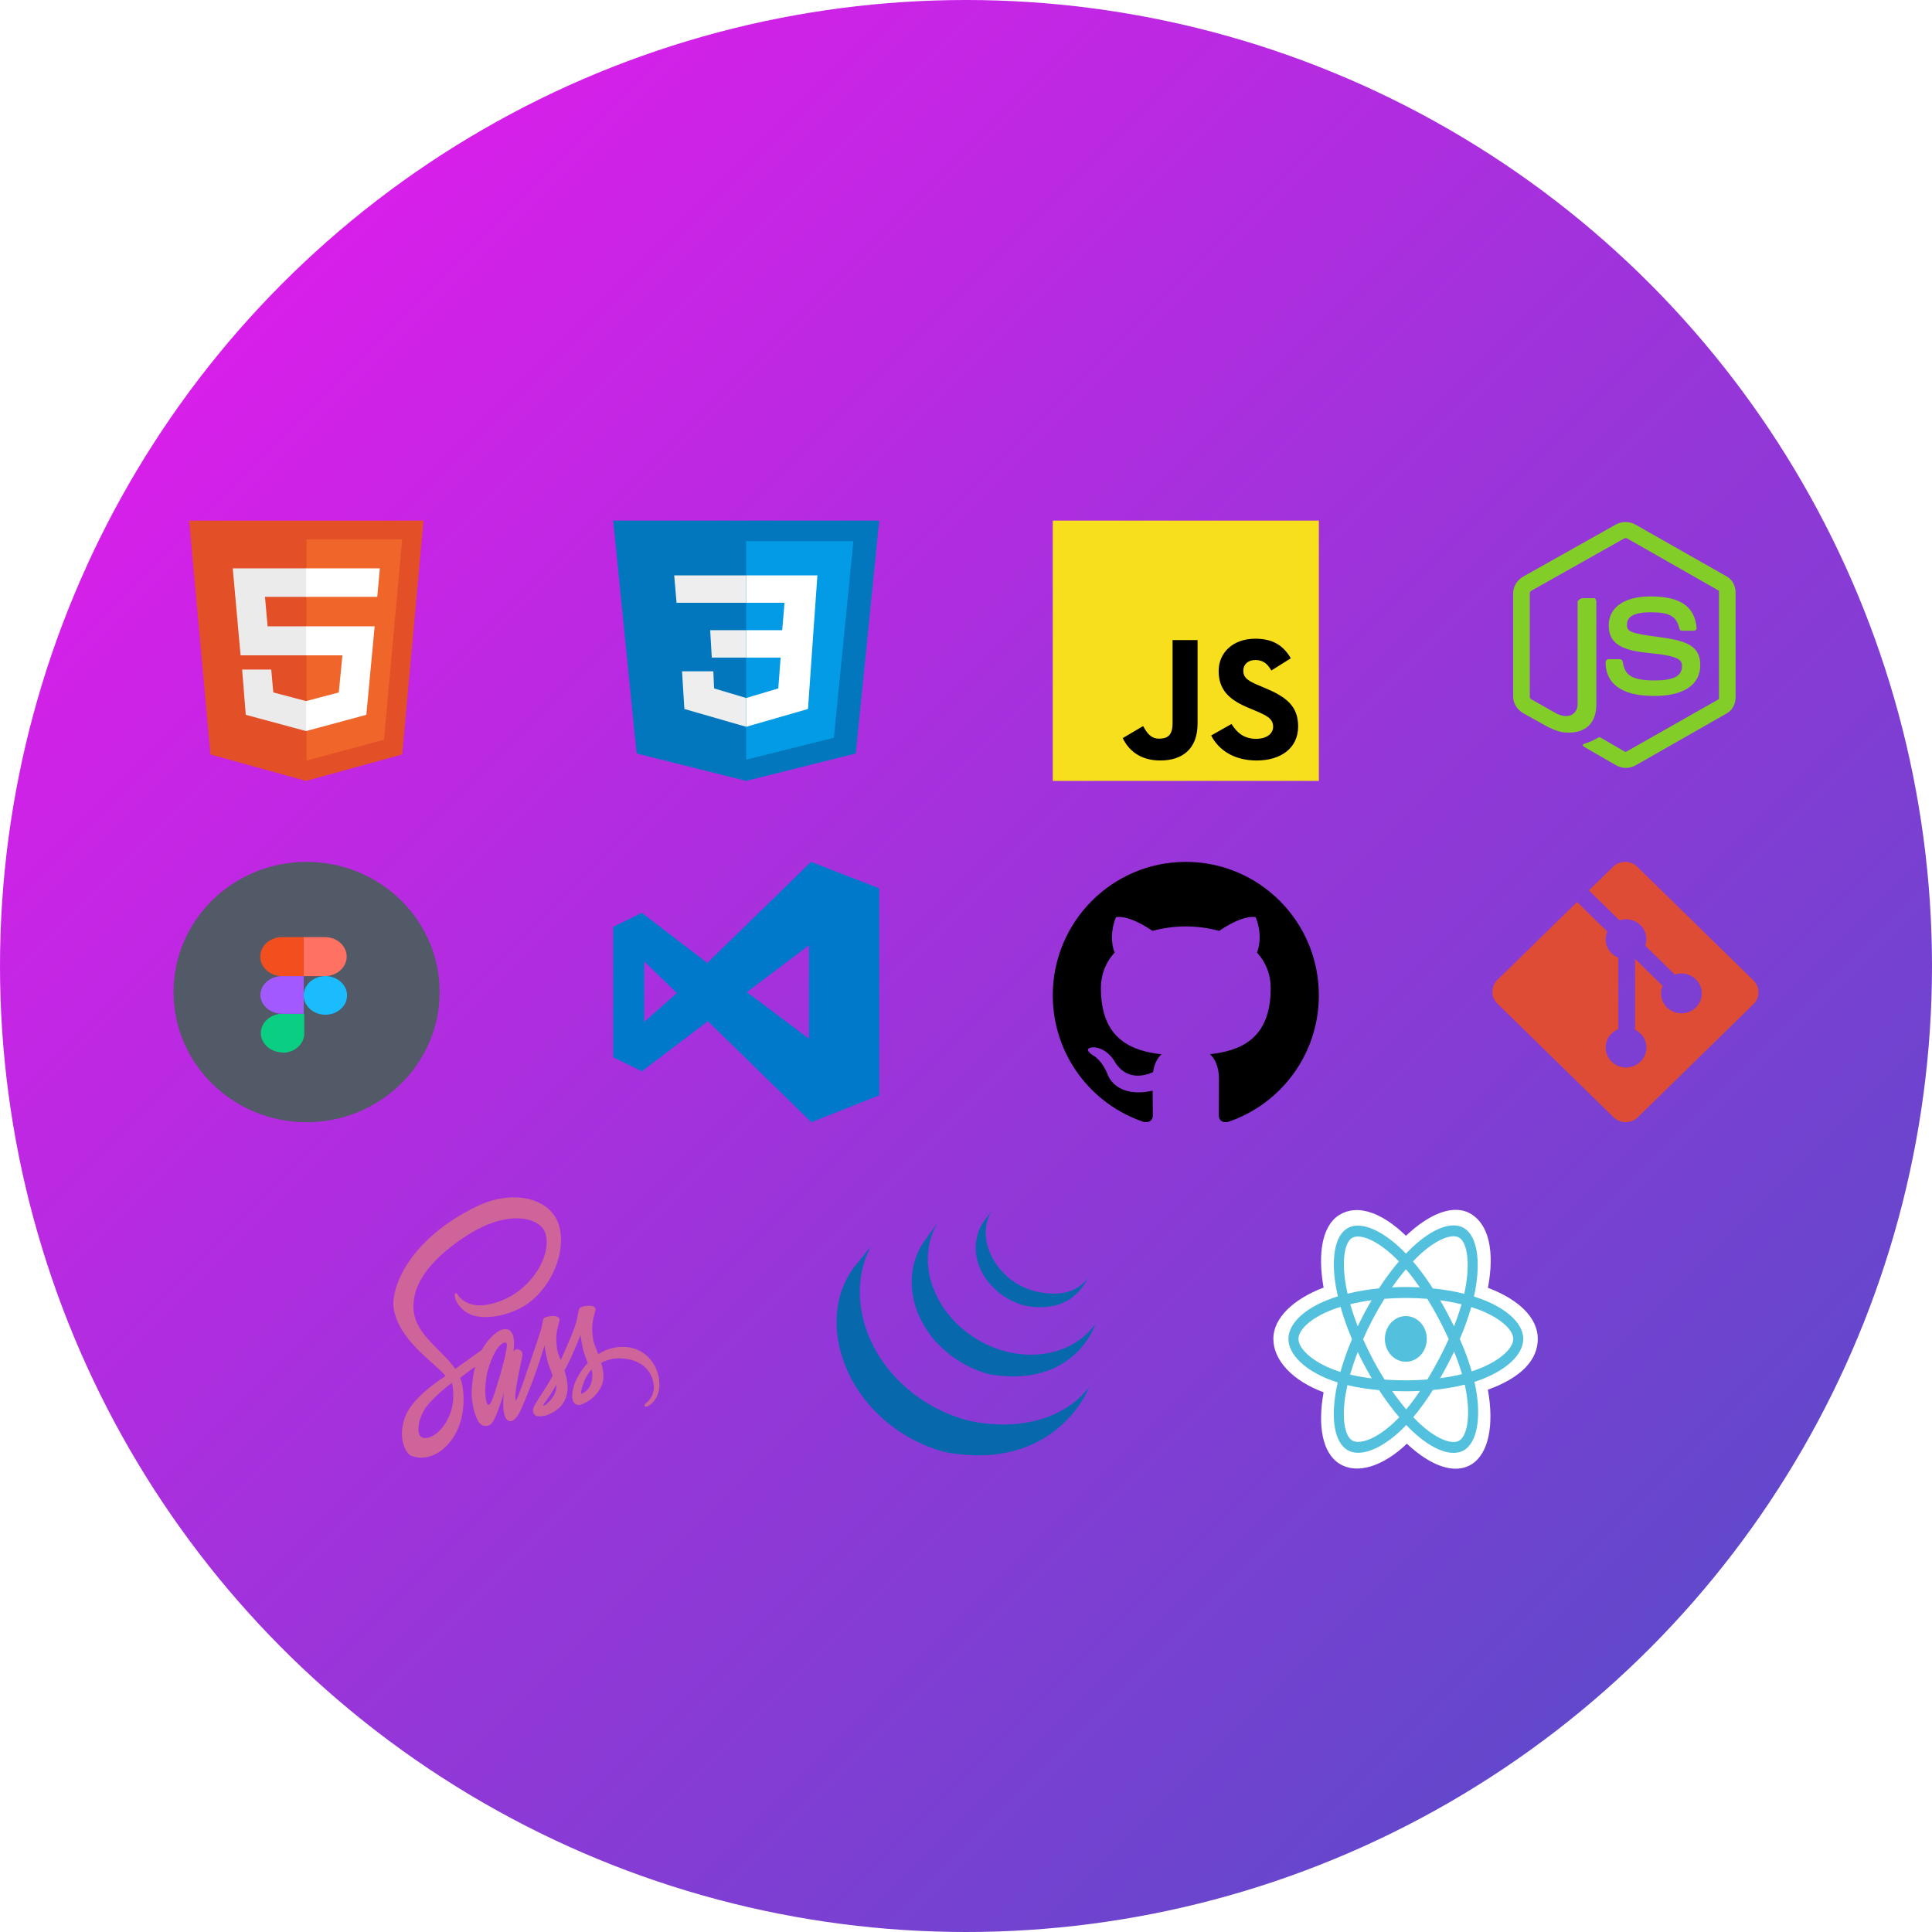 <svg width="334" height="334" viewBox="0 0 334 334" fill="none" xmlns="http://www.w3.org/2000/svg">
<circle cx="167" cy="167" r="167" fill="url(#paint0_linear)"/>
<g filter="url(#filter0_d)">
<path d="M220.135 227.451C220.135 231.211 223.507 234.72 228.822 236.698C227.76 242.516 228.632 247.206 231.541 249.033C234.532 250.912 238.988 249.611 243.217 245.586C247.339 249.449 251.506 250.969 254.413 249.137C257.401 247.253 258.31 242.245 257.219 236.246C262.755 234.253 265.851 231.26 265.851 227.451C265.851 223.779 262.474 220.602 257.231 218.637C258.405 212.389 257.41 207.813 254.38 205.91C251.458 204.076 247.243 205.675 243.06 209.639C238.709 205.431 234.536 204.147 231.509 206.055C228.59 207.895 227.757 212.67 228.822 218.595C223.686 220.545 220.135 223.794 220.135 227.451Z" fill="white"/>
<path d="M256.12 220.588C255.688 220.427 255.252 220.278 254.813 220.14C254.886 219.818 254.953 219.494 255.015 219.169C256.005 213.94 255.358 209.727 253.149 208.34C251.031 207.01 247.567 208.397 244.069 211.712C243.724 212.039 243.387 212.376 243.058 212.722C242.837 212.492 242.613 212.267 242.385 212.046C238.719 208.501 235.044 207.007 232.837 208.398C230.721 209.732 230.094 213.692 230.985 218.648C231.074 219.139 231.174 219.627 231.285 220.113C230.765 220.273 230.263 220.445 229.782 220.627C225.484 222.259 222.739 224.816 222.739 227.469C222.739 230.209 225.686 232.957 230.163 234.623C230.526 234.758 230.892 234.882 231.261 234.997C231.141 235.52 231.035 236.046 230.942 236.575C230.093 241.445 230.756 245.312 232.866 246.637C235.046 248.006 238.704 246.599 242.267 243.209C242.548 242.941 242.831 242.656 243.114 242.358C243.47 242.733 243.836 243.096 244.211 243.449C247.662 246.682 251.07 247.987 253.178 246.658C255.356 245.286 256.064 241.132 255.145 236.078C255.075 235.692 254.993 235.298 254.901 234.896C255.158 234.814 255.41 234.728 255.656 234.639C260.311 232.96 263.339 230.246 263.339 227.469C263.339 224.807 260.505 222.232 256.12 220.588V220.588Z" fill="#53C1DE"/>
<path d="M255.11 232.847C254.889 232.927 254.661 233.004 254.429 233.079C253.915 231.308 253.221 229.424 252.373 227.478C253.183 225.579 253.849 223.719 254.349 221.959C254.764 222.091 255.167 222.228 255.556 222.374C259.313 223.782 261.604 225.865 261.604 227.469C261.604 229.178 259.129 231.397 255.111 232.847H255.11ZM253.443 236.445C253.849 238.679 253.907 240.7 253.638 242.279C253.396 243.699 252.91 244.645 252.309 245.024C251.029 245.83 248.293 244.782 245.342 242.017C245.004 241.7 244.663 241.361 244.321 241.003C245.465 239.641 246.609 238.057 247.725 236.298C249.687 236.108 251.542 235.798 253.223 235.375C253.306 235.739 253.38 236.096 253.443 236.445V236.445ZM236.58 244.884C235.33 245.365 234.334 245.379 233.733 245.001C232.452 244.197 231.92 241.092 232.646 236.927C232.732 236.435 232.831 235.946 232.942 235.46C234.605 235.86 236.446 236.148 238.414 236.322C239.537 238.043 240.713 239.625 241.899 241.011C241.647 241.276 241.389 241.535 241.125 241.786C239.55 243.286 237.971 244.349 236.58 244.884H236.58ZM230.724 232.836C228.744 232.099 227.109 231.142 225.989 230.097C224.982 229.158 224.473 228.226 224.473 227.469C224.473 225.859 226.677 223.806 230.353 222.41C230.815 222.236 231.281 222.076 231.751 221.932C232.259 223.731 232.925 225.612 233.73 227.515C232.915 229.446 232.239 231.357 231.726 233.178C231.389 233.073 231.055 232.959 230.724 232.836V232.836ZM232.687 218.285C231.924 214.039 232.431 210.836 233.706 210.033C235.064 209.176 238.068 210.397 241.233 213.458C241.435 213.653 241.639 213.858 241.842 214.07C240.663 215.449 239.497 217.019 238.384 218.731C236.474 218.923 234.646 219.233 232.966 219.647C232.863 219.196 232.769 218.742 232.687 218.285V218.285ZM250.2 222.994C249.803 222.248 249.391 221.511 248.965 220.783C250.261 220.961 251.502 221.198 252.667 221.488C252.317 222.709 251.881 223.986 251.368 225.295C250.993 224.52 250.603 223.753 250.2 222.994V222.994ZM243.058 215.42C243.858 216.363 244.659 217.417 245.447 218.56C243.849 218.478 242.247 218.478 240.649 218.559C241.438 217.427 242.246 216.374 243.058 215.42V215.42ZM235.871 223.007C235.472 223.759 235.09 224.522 234.725 225.293C234.219 223.989 233.787 222.706 233.434 221.468C234.593 221.186 235.828 220.955 237.115 220.78C236.684 221.512 236.269 222.254 235.871 223.007V223.007ZM237.152 234.293C235.823 234.131 234.569 233.912 233.411 233.638C233.769 232.378 234.211 231.067 234.727 229.735C235.094 230.507 235.477 231.27 235.878 232.023C236.286 232.79 236.711 233.547 237.152 234.293V234.293ZM243.106 239.652C242.284 238.686 241.464 237.617 240.663 236.468C241.441 236.502 242.233 236.519 243.039 236.519C243.866 236.519 244.684 236.498 245.49 236.459C244.699 237.629 243.901 238.699 243.106 239.652ZM251.384 229.667C251.927 231.014 252.384 232.317 252.748 233.556C251.57 233.849 250.3 234.084 248.96 234.259C249.39 233.518 249.805 232.768 250.207 232.01C250.615 231.238 251.008 230.457 251.384 229.667V229.667ZM248.704 231.066C248.089 232.229 247.44 233.371 246.757 234.488C245.552 234.582 244.307 234.63 243.039 234.63C241.775 234.63 240.546 234.587 239.363 234.504C238.662 233.389 238 232.246 237.379 231.076C236.76 229.913 236.182 228.725 235.647 227.514C236.181 226.303 236.757 225.114 237.373 223.95V223.951C237.99 222.787 238.646 221.648 239.342 220.538C240.549 220.439 241.787 220.387 243.039 220.387C244.296 220.387 245.536 220.439 246.743 220.539C247.431 221.648 248.084 222.782 248.699 223.94C249.317 225.102 249.901 226.285 250.449 227.488C249.907 228.703 249.325 229.896 248.705 231.066H248.704ZM252.282 209.976C253.642 210.83 254.171 214.273 253.316 218.788C253.26 219.082 253.2 219.375 253.134 219.667C251.449 219.244 249.62 218.929 247.705 218.733C246.59 217.003 245.434 215.431 244.273 214.069C244.578 213.75 244.889 213.439 245.207 213.137C248.204 210.296 251.006 209.175 252.282 209.976V209.976Z" fill="white"/>
<path d="M243.039 223.521C245.041 223.521 246.664 225.289 246.664 227.469C246.664 229.649 245.041 231.417 243.039 231.417C241.037 231.417 239.413 229.649 239.413 227.469C239.413 225.289 241.037 223.521 243.039 223.521" fill="#53C1DE"/>
</g>
<g filter="url(#filter1_d)">
<path d="M167.461 241.592C167.164 241.526 166.874 241.435 166.584 241.351L166.365 241.286C166.081 241.201 165.8 241.111 165.52 241.017L165.404 240.976C165.153 240.89 164.905 240.799 164.658 240.705L164.449 240.625C164.179 240.52 163.91 240.412 163.645 240.298L163.484 240.228C163.256 240.127 163.03 240.025 162.805 239.919L162.609 239.827C162.433 239.743 162.258 239.654 162.084 239.566C161.968 239.506 161.849 239.449 161.734 239.386C161.521 239.275 161.312 239.159 161.105 239.041L160.892 238.925C160.616 238.766 160.343 238.601 160.073 238.434L159.852 238.29C159.656 238.166 159.461 238.041 159.268 237.91L159.081 237.781C158.895 237.653 158.712 237.523 158.529 237.392L158.285 237.211C158.118 237.086 157.952 236.96 157.788 236.83L157.566 236.656C157.357 236.488 157.151 236.319 156.947 236.146L156.879 236.09C156.658 235.9 156.442 235.706 156.228 235.511L156.045 235.338C155.886 235.19 155.73 235.042 155.577 234.889L155.393 234.71C155.198 234.515 155.007 234.317 154.819 234.116L154.791 234.087C154.592 233.874 154.398 233.657 154.208 233.438L154.056 233.261C153.914 233.094 153.774 232.925 153.636 232.754L153.483 232.567C153.318 232.358 153.157 232.149 152.999 231.936C148.632 226.11 147.063 218.074 150.554 211.474L147.459 215.313C143.496 220.886 143.989 228.137 147.017 234.059C147.089 234.201 147.164 234.34 147.238 234.48L147.38 234.747L147.468 234.9L147.626 235.177C147.72 235.339 147.817 235.5 147.915 235.662L148.08 235.927C148.189 236.1 148.301 236.27 148.416 236.441L148.559 236.656C148.716 236.887 148.878 237.117 149.045 237.342L149.059 237.36L149.141 237.468C149.284 237.663 149.433 237.855 149.583 238.044L149.75 238.252C149.884 238.417 150.02 238.581 150.159 238.744L150.315 238.927C150.502 239.141 150.692 239.354 150.885 239.564L150.897 239.575L150.919 239.599C151.108 239.801 151.302 239.999 151.498 240.196L151.684 240.38C151.836 240.529 151.991 240.677 152.147 240.823L152.336 240.999C152.544 241.191 152.755 241.38 152.97 241.564L152.98 241.572L153.09 241.664C153.279 241.824 153.472 241.983 153.666 242.139L153.905 242.325C154.063 242.45 154.224 242.572 154.385 242.692L154.642 242.883C154.819 243.012 154.999 243.138 155.18 243.261L155.376 243.397L155.43 243.435C155.602 243.551 155.778 243.662 155.954 243.774L156.18 243.921C156.449 244.088 156.723 244.253 156.999 244.412L157.225 244.537C157.428 244.651 157.633 244.764 157.84 244.874C157.952 244.933 158.067 244.989 158.18 245.045C158.326 245.12 158.471 245.196 158.62 245.269L158.722 245.317L158.902 245.402C159.132 245.51 159.364 245.616 159.599 245.718L159.746 245.782C160.015 245.897 160.286 246.008 160.56 246.113L160.758 246.189C161.011 246.285 161.267 246.379 161.525 246.468L161.621 246.5C161.904 246.597 162.189 246.687 162.477 246.774L162.684 246.835C162.976 246.921 163.265 247.024 163.567 247.078C182.736 250.498 188.304 235.81 188.304 235.81C183.627 241.77 175.326 243.342 167.461 241.592V241.592ZM160.556 226.393C160.986 226.996 161.462 227.712 162.031 228.196C162.238 228.418 162.454 228.636 162.675 228.849L162.844 229.012C163.058 229.216 163.276 229.415 163.501 229.609L163.528 229.632L163.534 229.638C163.783 229.852 164.04 230.057 164.302 230.259L164.475 230.392C164.737 230.589 165.004 230.782 165.278 230.966L165.301 230.983C165.422 231.065 165.545 231.14 165.668 231.219L165.841 231.331C166.037 231.454 166.235 231.574 166.436 231.688L166.52 231.736C166.694 231.834 166.87 231.93 167.046 232.024L167.233 232.119C167.355 232.181 167.477 232.245 167.601 232.305L167.657 232.33C167.909 232.451 168.164 232.569 168.425 232.68L168.594 232.748C168.802 232.834 169.012 232.919 169.223 232.997L169.493 233.094C169.684 233.164 169.877 233.227 170.071 233.291L170.332 233.373C170.607 233.456 170.88 233.562 171.167 233.609C185.967 236.007 189.384 224.86 189.384 224.86C186.304 229.199 180.339 231.27 173.974 229.653C173.691 229.581 173.413 229.502 173.136 229.416L172.884 229.337C172.687 229.274 172.492 229.208 172.298 229.139L172.033 229.043C171.821 228.963 171.61 228.88 171.402 228.794L171.232 228.723C170.971 228.612 170.713 228.495 170.46 228.372C170.329 228.31 170.201 228.244 170.073 228.18L169.849 228.067C169.685 227.98 169.521 227.889 169.359 227.796L169.242 227.731C169.042 227.617 168.845 227.499 168.649 227.377L168.47 227.26C168.342 227.179 168.213 227.095 168.086 227.012C167.813 226.827 167.548 226.635 167.286 226.439L167.106 226.3C164.32 224.149 162.112 221.208 161.062 217.873C159.961 214.415 160.199 210.533 162.105 207.383L159.763 210.617C156.896 214.652 157.052 220.054 159.288 224.322C159.663 225.038 160.085 225.733 160.556 226.393V226.393ZM176.156 221.401C176.277 221.445 176.399 221.485 176.523 221.526L176.685 221.576C176.859 221.63 177.032 221.692 177.212 221.725C185.384 223.27 187.601 217.623 188.191 216.791C186.249 219.526 182.986 220.183 178.982 219.232C178.666 219.157 178.318 219.045 178.013 218.939C177.622 218.803 177.237 218.648 176.863 218.472C176.152 218.138 175.474 217.733 174.846 217.269C171.264 214.609 169.038 209.536 171.376 205.405L170.111 207.11C168.421 209.543 168.255 212.565 169.428 215.251C170.664 218.103 173.198 220.34 176.156 221.401V221.401Z" fill="#0868AC"/>
</g>
<g filter="url(#filter2_d)">
<path d="M107.599 228.84C105.991 228.852 104.598 229.356 103.43 230.107C102.999 228.993 102.567 228.019 102.496 227.292C102.415 226.448 102.316 225.932 102.415 224.924C102.513 223.915 102.963 222.485 102.963 222.367C102.954 222.262 102.864 221.746 101.938 221.734C101.013 221.722 100.213 221.969 100.123 222.285C100.034 222.602 99.854 223.329 99.737 224.079C99.575 225.182 97.886 229.087 96.925 231.139C96.61 230.341 96.341 229.638 96.287 229.075C96.206 228.23 96.107 227.714 96.206 226.706C96.305 225.697 96.754 224.267 96.754 224.15C96.745 224.044 96.655 223.528 95.73 223.516C94.804 223.505 94.004 223.751 93.915 224.068C93.825 224.384 93.726 225.135 93.528 225.862C93.34 226.589 91.093 233.109 90.509 234.809C90.213 235.677 89.952 236.369 89.763 236.838C89.575 237.307 89.754 236.873 89.737 236.92C89.575 237.318 89.485 237.541 89.485 237.541V237.553C89.359 237.846 89.224 238.128 89.161 238.128C89.116 238.128 89.027 237.342 89.179 236.263C89.512 234 90.32 230.47 90.312 230.341C90.312 230.283 90.464 229.661 89.79 229.345C89.134 229.028 88.901 229.556 88.847 229.556C88.793 229.556 88.748 229.743 88.748 229.743C88.748 229.743 89.476 225.768 87.355 225.768C86.025 225.768 84.193 227.656 83.285 229.38C82.71 229.79 81.488 230.658 80.194 231.584C79.7 231.936 79.188 232.312 78.703 232.652L78.604 232.511C76.034 228.934 71.281 226.401 71.479 221.593C71.55 219.846 72.018 215.238 80.608 209.656C87.643 205.083 93.277 206.337 94.256 209.128C95.649 213.115 91.246 220.526 83.932 221.593C81.147 222.004 79.682 220.597 79.314 220.069C78.927 219.518 78.874 219.494 78.73 219.6C78.496 219.764 78.64 220.257 78.73 220.55C78.945 221.288 79.844 222.602 81.371 223.258C82.71 223.833 85.981 224.15 89.934 222.156C94.364 219.916 97.823 213.701 96.808 208.507C95.775 203.218 89.054 201.483 82.701 204.426C78.918 206.185 74.821 208.929 71.874 212.529C68.37 216.797 67.813 220.526 68.046 222.074C68.864 227.597 74.695 231.197 77.031 233.859C76.915 233.941 76.807 234.023 76.708 234.094C75.54 234.844 71.092 237.881 69.978 241.094C68.72 244.729 70.176 247.345 71.146 247.696C74.147 248.787 77.22 246.829 78.882 243.604C80.536 240.379 80.338 236.193 79.574 234.281L79.547 234.211L80.464 233.507C81.057 233.05 81.641 232.628 82.153 232.264C81.865 233.284 81.659 234.492 81.551 236.251C81.425 238.315 82.072 240.989 82.926 242.044C83.303 242.501 83.752 242.513 84.031 242.513C85.019 242.513 85.469 241.446 85.963 240.168C86.574 238.608 87.113 236.802 87.113 236.802C87.113 236.802 86.439 241.692 88.281 241.692C88.955 241.692 89.629 240.555 89.934 239.969V239.98C89.934 239.98 89.952 239.945 89.988 239.863C90.026 239.79 90.062 239.716 90.096 239.64V239.617C90.365 239.007 90.968 237.612 91.866 235.302C93.025 232.323 94.139 228.594 94.139 228.594C94.139 228.594 94.247 229.509 94.579 231.01C94.777 231.901 95.208 232.874 95.541 233.824C95.271 234.317 95.109 234.598 95.109 234.598L95.118 234.61C94.903 234.985 94.66 235.384 94.409 235.782C93.492 237.213 92.396 238.843 92.252 239.312C92.082 239.863 92.118 240.274 92.45 240.602C92.693 240.837 93.124 240.883 93.582 240.837C94.409 240.766 94.984 240.497 95.271 240.332C95.721 240.121 96.233 239.805 96.727 239.336C97.626 238.468 98.174 237.237 98.12 235.595C98.093 234.692 97.868 233.801 97.59 232.956C97.67 232.804 97.751 232.651 97.832 232.487C99.252 229.778 100.348 226.8 100.348 226.8C100.348 226.8 100.456 227.715 100.788 229.216C100.959 229.978 101.3 230.811 101.606 231.632C100.276 233.05 99.441 234.692 99.153 235.771C98.623 237.764 99.036 238.667 99.818 238.878C100.168 238.972 100.671 238.761 101.049 238.55C101.516 238.351 102.082 238.011 102.603 237.506C103.502 236.639 104.364 235.431 104.319 233.801C104.292 233.05 104.14 232.312 103.933 231.608C105.065 230.998 106.53 230.646 108.39 230.94C112.388 231.549 113.179 234.809 113.026 236.17C112.873 237.53 112.038 238.28 111.759 238.515C111.481 238.738 111.391 238.82 111.418 238.984C111.454 239.23 111.579 239.218 111.822 239.172C112.154 239.101 113.925 238.058 113.996 235.548C114.104 232.323 111.759 228.805 107.599 228.84V228.84ZM76.762 242.408C75.441 244.296 73.581 245.011 72.79 244.401C71.937 243.756 72.269 240.977 73.896 238.972C74.884 237.752 76.169 236.627 77.013 235.935C77.202 235.782 77.49 235.56 77.831 235.29C77.885 235.243 77.921 235.219 77.921 235.219C77.984 235.173 78.056 235.114 78.128 235.055C78.73 237.917 78.155 240.426 76.762 242.408V242.408ZM86.421 233.836C85.963 235.302 84.992 239.066 84.408 238.855C83.905 238.679 83.6 235.829 84.309 233.015C84.669 231.596 85.433 229.907 85.882 229.251C86.61 228.195 87.4 227.843 87.598 228.277C87.832 228.84 86.709 232.921 86.421 233.836ZM94.391 238.808C94.193 238.937 94.013 239.031 93.933 238.96C93.87 238.913 94.013 238.737 94.013 238.737C94.013 238.737 95.011 237.342 95.406 236.697C95.631 236.322 95.9 235.888 96.188 235.395V235.536C96.188 237.225 94.948 238.35 94.391 238.808ZM100.537 236.978C100.393 236.838 100.411 236.404 100.896 235.044C101.085 234.504 101.516 233.601 102.262 232.745C102.352 233.097 102.406 233.437 102.397 233.754C102.388 235.864 101.238 236.65 100.537 236.978Z" fill="#CF649A"/>
</g>
<g clip-path="url(#clip0)" filter="url(#filter3_d)">
<path d="M303.132 165.495L283.048 145.849C281.893 144.717 280.017 144.717 278.859 145.849L274.689 149.929L279.979 155.104C281.209 154.698 282.618 154.97 283.598 155.929C284.583 156.894 284.86 158.285 284.434 159.491L289.533 164.479C290.767 164.064 292.19 164.333 293.175 165.298C294.552 166.644 294.552 168.827 293.175 170.174C291.798 171.522 289.567 171.522 288.189 170.174C287.153 169.16 286.897 167.672 287.422 166.424L282.667 161.772L282.666 174.013C283.011 174.18 283.326 174.4 283.598 174.665C284.975 176.012 284.975 178.194 283.598 179.543C282.221 180.889 279.989 180.889 278.614 179.543C277.237 178.194 277.237 176.012 278.614 174.665C278.944 174.342 279.336 174.087 279.768 173.913V161.558C279.335 161.385 278.943 161.129 278.614 160.805C277.571 159.786 277.32 158.289 277.854 157.036L272.639 151.933L258.868 165.404C257.711 166.537 257.711 168.372 258.868 169.504L278.952 189.15C280.109 190.282 281.984 190.282 283.142 189.15L303.132 169.595C304.289 168.463 304.289 166.627 303.132 165.495" fill="#DE4C36"/>
</g>
<g clip-path="url(#clip1)" filter="url(#filter4_d)">
<path fill-rule="evenodd" clip-rule="evenodd" d="M205 145C217.703 145 228 155.327 228 168.069C228 178.259 221.417 186.904 212.284 189.957C211.118 190.184 210.704 189.464 210.704 188.85C210.704 188.089 210.732 185.605 210.732 182.518C210.732 180.367 209.996 178.963 209.17 178.248C214.292 177.676 219.674 175.725 219.674 166.865C219.674 164.345 218.782 162.289 217.305 160.673C217.544 160.09 218.333 157.744 217.08 154.567C217.08 154.567 215.152 153.949 210.761 156.932C208.886 156.421 206.947 156.159 205 156.156C203.054 156.159 201.117 156.421 199.243 156.932C194.848 153.949 192.916 154.567 192.916 154.567C191.667 157.744 192.456 160.09 192.693 160.673C191.223 162.289 190.324 164.345 190.324 166.865C190.324 175.703 195.694 177.684 200.803 178.267C200.145 178.843 199.549 179.859 199.342 181.35C198.031 181.94 194.701 182.96 192.649 179.434C192.649 179.434 191.432 177.218 189.123 177.056C189.123 177.056 186.881 177.027 188.967 178.458C188.967 178.458 190.473 179.167 191.52 181.833C191.52 181.833 192.87 185.95 199.268 184.555C199.28 186.483 199.301 188.301 199.301 188.85C199.301 189.459 198.877 190.173 197.73 189.959C188.589 186.911 182 178.262 182 168.069C182 155.327 192.299 145 205 145Z" fill="black"/>
</g>
<g filter="url(#filter5_d)">
<path d="M122.376 172.544L110.973 181.195L106 178.783V156.235L110.954 153.805L122.277 162.476L140.206 145L152 149.575V185.349L140.265 190L122.376 172.544ZM139.854 175.587V159.413L129.121 167.51L139.854 175.587ZM111.367 172.677L117.009 167.682L111.367 162.204V172.677Z" fill="#0179CB"/>
</g>
<g filter="url(#filter6_d)">
<path d="M53 190C65.703 190 76 179.926 76 167.5C76 155.074 65.703 145 53 145C40.297 145 30 155.074 30 167.5C30 179.926 40.297 190 53 190Z" fill="#525967"/>
<path d="M48.848 178C49.842 178 50.796 177.648 51.499 177.022C52.202 176.395 52.597 175.545 52.597 174.66V171.254H48.848C47.854 171.254 46.9 171.606 46.197 172.233C45.494 172.859 45.099 173.709 45.099 174.595C45.099 175.48 45.494 176.33 46.197 176.956C46.9 177.583 47.854 177.935 48.848 177.935V178Z" fill="#0ACF83"/>
<path d="M45.007 168.001C45.02 167.562 45.13 167.13 45.33 166.729C45.53 166.328 45.817 165.966 46.174 165.664C46.531 165.362 46.952 165.125 47.412 164.968C47.871 164.81 48.361 164.735 48.854 164.747H52.506V171.254H48.854C48.361 171.266 47.871 171.191 47.412 171.033C46.952 170.876 46.531 170.64 46.174 170.338C45.817 170.035 45.53 169.673 45.33 169.272C45.13 168.871 45.02 168.439 45.007 168.001Z" fill="#A259FF"/>
<path d="M45.001 161.32C45.004 160.876 45.107 160.436 45.303 160.028C45.499 159.619 45.784 159.25 46.142 158.941C46.501 158.632 46.924 158.389 47.389 158.228C47.853 158.067 48.349 157.99 48.848 158.001H52.5V164.747H48.848C48.339 164.759 47.833 164.678 47.36 164.51C46.887 164.342 46.458 164.09 46.098 163.77C45.738 163.449 45.455 163.066 45.267 162.645C45.078 162.224 44.988 161.773 45.001 161.32Z" fill="#F24E1E"/>
<path d="M52.5 158H56.152C57.156 158 58.118 158.356 58.828 158.988C59.538 159.621 59.937 160.479 59.937 161.373C59.937 162.268 59.538 163.126 58.828 163.758C58.118 164.391 57.156 164.746 56.152 164.746H52.5V158Z" fill="#FF7262"/>
<path d="M59.999 168.001C60.018 168.661 59.817 169.311 59.421 169.87C59.025 170.428 58.452 170.87 57.774 171.138C57.097 171.407 56.345 171.49 55.615 171.378C54.884 171.266 54.207 170.964 53.669 170.509C53.132 170.054 52.758 169.467 52.594 168.823C52.43 168.179 52.485 167.506 52.751 166.889C53.016 166.272 53.481 165.74 54.087 165.358C54.692 164.977 55.411 164.764 56.152 164.747C56.645 164.735 57.135 164.81 57.594 164.968C58.054 165.125 58.475 165.362 58.832 165.664C59.189 165.966 59.476 166.328 59.676 166.729C59.877 167.13 59.986 167.562 59.999 168.001V168.001Z" fill="#1ABCFE"/>
</g>
<g filter="url(#filter7_d)">
<path d="M298.527 95.664L282.68 86.662C281.68 86.106 280.379 86.106 279.372 86.662L263.355 95.664C262.324 96.245 261.594 97.336 261.594 98.502V116.482C261.594 117.649 262.343 118.74 263.374 119.324L267.606 121.675C269.628 122.65 270.343 122.65 271.263 122.65C274.258 122.65 275.969 120.878 275.969 117.788V100.038C275.969 99.787 275.835 99.414 275.584 99.414H273.563C273.307 99.414 272.734 99.787 272.734 100.037V117.788C272.734 119.157 271.468 120.52 269.101 119.363L264.729 116.897C264.576 116.816 264.469 116.654 264.469 116.482V98.502C264.469 98.333 264.668 98.163 264.822 98.076L280.787 89.09C280.936 89.007 281.155 89.007 281.304 89.09L297.074 98.074C297.225 98.163 297.172 98.328 297.172 98.502V116.482C297.172 116.654 297.237 116.821 297.088 116.903L281.245 125.895C281.109 125.975 280.94 125.975 280.792 125.895L276.728 123.522C276.606 123.452 276.46 123.428 276.343 123.492C275.212 124.119 275.003 124.202 273.943 124.562C273.682 124.651 273.297 124.805 274.09 125.24L279.408 128.317C279.918 128.606 280.496 128.755 281.078 128.755C281.668 128.755 282.246 128.606 282.756 128.317L298.527 119.324C299.558 118.736 300.047 117.649 300.047 116.482V98.502C300.047 97.336 299.558 96.248 298.527 95.664ZM285.999 113.633C281.785 113.633 280.857 112.496 280.547 110.446C280.511 110.225 280.32 109.961 280.09 109.961H278.03C277.776 109.961 277.571 110.263 277.571 110.511C277.571 113.136 279.03 116.316 285.999 116.316C291.045 116.316 293.937 114.399 293.937 111.005C293.937 107.64 291.613 106.756 286.72 106.123C281.774 105.483 281.272 105.16 281.272 104.027C281.272 103.092 281.698 101.846 285.36 101.846C288.632 101.846 289.838 102.533 290.334 104.691C290.376 104.894 290.566 105.039 290.78 105.039H292.848C292.975 105.039 293.096 104.989 293.185 104.9C293.272 104.804 293.317 104.684 293.306 104.556C292.986 100.84 290.462 99.109 285.359 99.109C280.82 99.109 278.112 100.984 278.112 104.127C278.112 107.537 280.806 108.479 285.164 108.901C290.376 109.401 290.782 110.146 290.782 111.149C290.782 112.891 289.352 113.633 285.999 113.633Z" fill="#83CD29"/>
</g>
<g filter="url(#filter8_d)">
<path d="M182 86H228V131H182V86Z" fill="#F7DF1E"/>
<path d="M194.095 123.605L197.615 121.521C198.294 122.699 198.912 123.696 200.394 123.696C201.815 123.696 202.71 123.152 202.71 121.038V106.659H207.033V121.098C207.033 125.478 204.408 127.471 200.579 127.471C197.121 127.471 195.114 125.719 194.095 123.605L194.095 123.605ZM209.381 123.152L212.901 121.158C213.827 122.639 215.032 123.726 217.162 123.726C218.953 123.726 220.095 122.85 220.095 121.642C220.095 120.192 218.922 119.678 216.946 118.833L215.865 118.379C212.747 117.081 210.678 115.449 210.678 112.006C210.678 108.834 213.148 106.417 217.008 106.417C219.756 106.417 221.732 107.354 223.152 109.801L219.787 111.915C219.045 110.617 218.243 110.103 217.008 110.103C215.742 110.103 214.939 110.888 214.939 111.915C214.939 113.184 215.742 113.698 217.594 114.483L218.675 114.936C222.349 116.477 224.418 118.048 224.418 121.581C224.418 125.388 221.361 127.472 217.255 127.472C213.24 127.472 210.647 125.599 209.381 123.152" fill="black"/>
</g>
<g filter="url(#filter9_d)">
<path d="M152 86H106L110.059 126.263L129 131L147.941 126.263L152 86Z" fill="#0277BD"/>
<path d="M129 89.553V127.327L144.153 123.539L147.535 89.553H129Z" fill="#039BE5"/>
<path d="M141.314 95.474H129V100.21H135.627L135.226 104.947H129V109.684H134.95L134.55 115.013L129 116.669V121.647L139.686 118.566L140.638 104.947L141.314 95.474Z" fill="white"/>
<path d="M129 95.474V100.21H116.962L116.554 95.474H129ZM122.774 104.947L123.05 109.684H129V104.947H122.774ZM123.319 112.053H117.907L118.313 118.566L129 121.647V116.669L123.45 115.013L123.319 112.053Z" fill="#EEEEEE"/>
</g>
<g filter="url(#filter10_d)">
<path d="M36.379 126.43L32.695 86H73.215L69.531 126.43L52.91 131" fill="#E34F26"/>
<path d="M53 127.484L66.387 123.881L69.531 89.252H53" fill="#EF652A"/>
<path d="M53 104.281H46.262L45.812 99.184H53V94.262H40.242L41.59 109.291H53V104.281ZM52.91 117.201L47.25 115.707L46.891 111.752H41.859L42.488 119.574L52.91 122.387V117.201Z" fill="#EBEBEB"/>
<path d="M52.91 104.281V109.291H59.199L58.57 115.707L52.91 117.201V122.387L63.332 119.574L64.769 104.281H52.91ZM52.91 94.262V99.184H65.219L65.668 94.262H52.91Z" fill="white"/>
</g>
<defs>
<filter id="filter0_d" x="216" y="205" width="54" height="53" filterUnits="userSpaceOnUse" color-interpolation-filters="sRGB">
<feFlood flood-opacity="0" result="BackgroundImageFix"/>
<feColorMatrix in="SourceAlpha" type="matrix" values="0 0 0 0 0 0 0 0 0 0 0 0 0 0 0 0 0 0 127 0"/>
<feOffset dy="4"/>
<feGaussianBlur stdDeviation="2"/>
<feColorMatrix type="matrix" values="0 0 0 0 0 0 0 0 0 0 0 0 0 0 0 0 0 0 0.25 0"/>
<feBlend mode="normal" in2="BackgroundImageFix" result="effect1_dropShadow"/>
<feBlend mode="normal" in="SourceGraphic" in2="effect1_dropShadow" result="shape"/>
</filter>
<filter id="filter1_d" x="140" y="204" width="54" height="53" filterUnits="userSpaceOnUse" color-interpolation-filters="sRGB">
<feFlood flood-opacity="0" result="BackgroundImageFix"/>
<feColorMatrix in="SourceAlpha" type="matrix" values="0 0 0 0 0 0 0 0 0 0 0 0 0 0 0 0 0 0 127 0"/>
<feOffset dy="4"/>
<feGaussianBlur stdDeviation="2"/>
<feColorMatrix type="matrix" values="0 0 0 0 0 0 0 0 0 0 0 0 0 0 0 0 0 0 0.25 0"/>
<feBlend mode="normal" in2="BackgroundImageFix" result="effect1_dropShadow"/>
<feBlend mode="normal" in="SourceGraphic" in2="effect1_dropShadow" result="shape"/>
</filter>
<filter id="filter2_d" x="64" y="203" width="54" height="53" filterUnits="userSpaceOnUse" color-interpolation-filters="sRGB">
<feFlood flood-opacity="0" result="BackgroundImageFix"/>
<feColorMatrix in="SourceAlpha" type="matrix" values="0 0 0 0 0 0 0 0 0 0 0 0 0 0 0 0 0 0 127 0"/>
<feOffset dy="4"/>
<feGaussianBlur stdDeviation="2"/>
<feColorMatrix type="matrix" values="0 0 0 0 0 0 0 0 0 0 0 0 0 0 0 0 0 0 0.25 0"/>
<feBlend mode="normal" in2="BackgroundImageFix" result="effect1_dropShadow"/>
<feBlend mode="normal" in="SourceGraphic" in2="effect1_dropShadow" result="shape"/>
</filter>
<filter id="filter3_d" x="254" y="145" width="54" height="53" filterUnits="userSpaceOnUse" color-interpolation-filters="sRGB">
<feFlood flood-opacity="0" result="BackgroundImageFix"/>
<feColorMatrix in="SourceAlpha" type="matrix" values="0 0 0 0 0 0 0 0 0 0 0 0 0 0 0 0 0 0 127 0"/>
<feOffset dy="4"/>
<feGaussianBlur stdDeviation="2"/>
<feColorMatrix type="matrix" values="0 0 0 0 0 0 0 0 0 0 0 0 0 0 0 0 0 0 0.25 0"/>
<feBlend mode="normal" in2="BackgroundImageFix" result="effect1_dropShadow"/>
<feBlend mode="normal" in="SourceGraphic" in2="effect1_dropShadow" result="shape"/>
</filter>
<filter id="filter4_d" x="178" y="145" width="54" height="53" filterUnits="userSpaceOnUse" color-interpolation-filters="sRGB">
<feFlood flood-opacity="0" result="BackgroundImageFix"/>
<feColorMatrix in="SourceAlpha" type="matrix" values="0 0 0 0 0 0 0 0 0 0 0 0 0 0 0 0 0 0 127 0"/>
<feOffset dy="4"/>
<feGaussianBlur stdDeviation="2"/>
<feColorMatrix type="matrix" values="0 0 0 0 0 0 0 0 0 0 0 0 0 0 0 0 0 0 0.25 0"/>
<feBlend mode="normal" in2="BackgroundImageFix" result="effect1_dropShadow"/>
<feBlend mode="normal" in="SourceGraphic" in2="effect1_dropShadow" result="shape"/>
</filter>
<filter id="filter5_d" x="102" y="145" width="54" height="53" filterUnits="userSpaceOnUse" color-interpolation-filters="sRGB">
<feFlood flood-opacity="0" result="BackgroundImageFix"/>
<feColorMatrix in="SourceAlpha" type="matrix" values="0 0 0 0 0 0 0 0 0 0 0 0 0 0 0 0 0 0 127 0"/>
<feOffset dy="4"/>
<feGaussianBlur stdDeviation="2"/>
<feColorMatrix type="matrix" values="0 0 0 0 0 0 0 0 0 0 0 0 0 0 0 0 0 0 0.25 0"/>
<feBlend mode="normal" in2="BackgroundImageFix" result="effect1_dropShadow"/>
<feBlend mode="normal" in="SourceGraphic" in2="effect1_dropShadow" result="shape"/>
</filter>
<filter id="filter6_d" x="26" y="145" width="54" height="53" filterUnits="userSpaceOnUse" color-interpolation-filters="sRGB">
<feFlood flood-opacity="0" result="BackgroundImageFix"/>
<feColorMatrix in="SourceAlpha" type="matrix" values="0 0 0 0 0 0 0 0 0 0 0 0 0 0 0 0 0 0 127 0"/>
<feOffset dy="4"/>
<feGaussianBlur stdDeviation="2"/>
<feColorMatrix type="matrix" values="0 0 0 0 0 0 0 0 0 0 0 0 0 0 0 0 0 0 0.25 0"/>
<feBlend mode="normal" in2="BackgroundImageFix" result="effect1_dropShadow"/>
<feBlend mode="normal" in="SourceGraphic" in2="effect1_dropShadow" result="shape"/>
</filter>
<filter id="filter7_d" x="254" y="85" width="54" height="53" filterUnits="userSpaceOnUse" color-interpolation-filters="sRGB">
<feFlood flood-opacity="0" result="BackgroundImageFix"/>
<feColorMatrix in="SourceAlpha" type="matrix" values="0 0 0 0 0 0 0 0 0 0 0 0 0 0 0 0 0 0 127 0"/>
<feOffset dy="4"/>
<feGaussianBlur stdDeviation="2"/>
<feColorMatrix type="matrix" values="0 0 0 0 0 0 0 0 0 0 0 0 0 0 0 0 0 0 0.25 0"/>
<feBlend mode="normal" in2="BackgroundImageFix" result="effect1_dropShadow"/>
<feBlend mode="normal" in="SourceGraphic" in2="effect1_dropShadow" result="shape"/>
</filter>
<filter id="filter8_d" x="178" y="86" width="54" height="53" filterUnits="userSpaceOnUse" color-interpolation-filters="sRGB">
<feFlood flood-opacity="0" result="BackgroundImageFix"/>
<feColorMatrix in="SourceAlpha" type="matrix" values="0 0 0 0 0 0 0 0 0 0 0 0 0 0 0 0 0 0 127 0"/>
<feOffset dy="4"/>
<feGaussianBlur stdDeviation="2"/>
<feColorMatrix type="matrix" values="0 0 0 0 0 0 0 0 0 0 0 0 0 0 0 0 0 0 0.25 0"/>
<feBlend mode="normal" in2="BackgroundImageFix" result="effect1_dropShadow"/>
<feBlend mode="normal" in="SourceGraphic" in2="effect1_dropShadow" result="shape"/>
</filter>
<filter id="filter9_d" x="102" y="86" width="54" height="53" filterUnits="userSpaceOnUse" color-interpolation-filters="sRGB">
<feFlood flood-opacity="0" result="BackgroundImageFix"/>
<feColorMatrix in="SourceAlpha" type="matrix" values="0 0 0 0 0 0 0 0 0 0 0 0 0 0 0 0 0 0 127 0"/>
<feOffset dy="4"/>
<feGaussianBlur stdDeviation="2"/>
<feColorMatrix type="matrix" values="0 0 0 0 0 0 0 0 0 0 0 0 0 0 0 0 0 0 0.25 0"/>
<feBlend mode="normal" in2="BackgroundImageFix" result="effect1_dropShadow"/>
<feBlend mode="normal" in="SourceGraphic" in2="effect1_dropShadow" result="shape"/>
</filter>
<filter id="filter10_d" x="26" y="86" width="54" height="53" filterUnits="userSpaceOnUse" color-interpolation-filters="sRGB">
<feFlood flood-opacity="0" result="BackgroundImageFix"/>
<feColorMatrix in="SourceAlpha" type="matrix" values="0 0 0 0 0 0 0 0 0 0 0 0 0 0 0 0 0 0 127 0"/>
<feOffset dy="4"/>
<feGaussianBlur stdDeviation="2"/>
<feColorMatrix type="matrix" values="0 0 0 0 0 0 0 0 0 0 0 0 0 0 0 0 0 0 0.25 0"/>
<feBlend mode="normal" in2="BackgroundImageFix" result="effect1_dropShadow"/>
<feBlend mode="normal" in="SourceGraphic" in2="effect1_dropShadow" result="shape"/>
</filter>
<linearGradient id="paint0_linear" x1="325.65" y1="317.3" x2="16.7" y2="8.35" gradientUnits="userSpaceOnUse">
<stop stop-color="#504EC7"/>
<stop offset="1" stop-color="#EA19EE"/>
</linearGradient>
<clipPath id="clip0">
<rect width="46" height="45" fill="white" transform="translate(258 145)"/>
</clipPath>
<clipPath id="clip1">
<rect width="46" height="45" fill="white" transform="translate(182 145)"/>
</clipPath>
</defs>
</svg>
